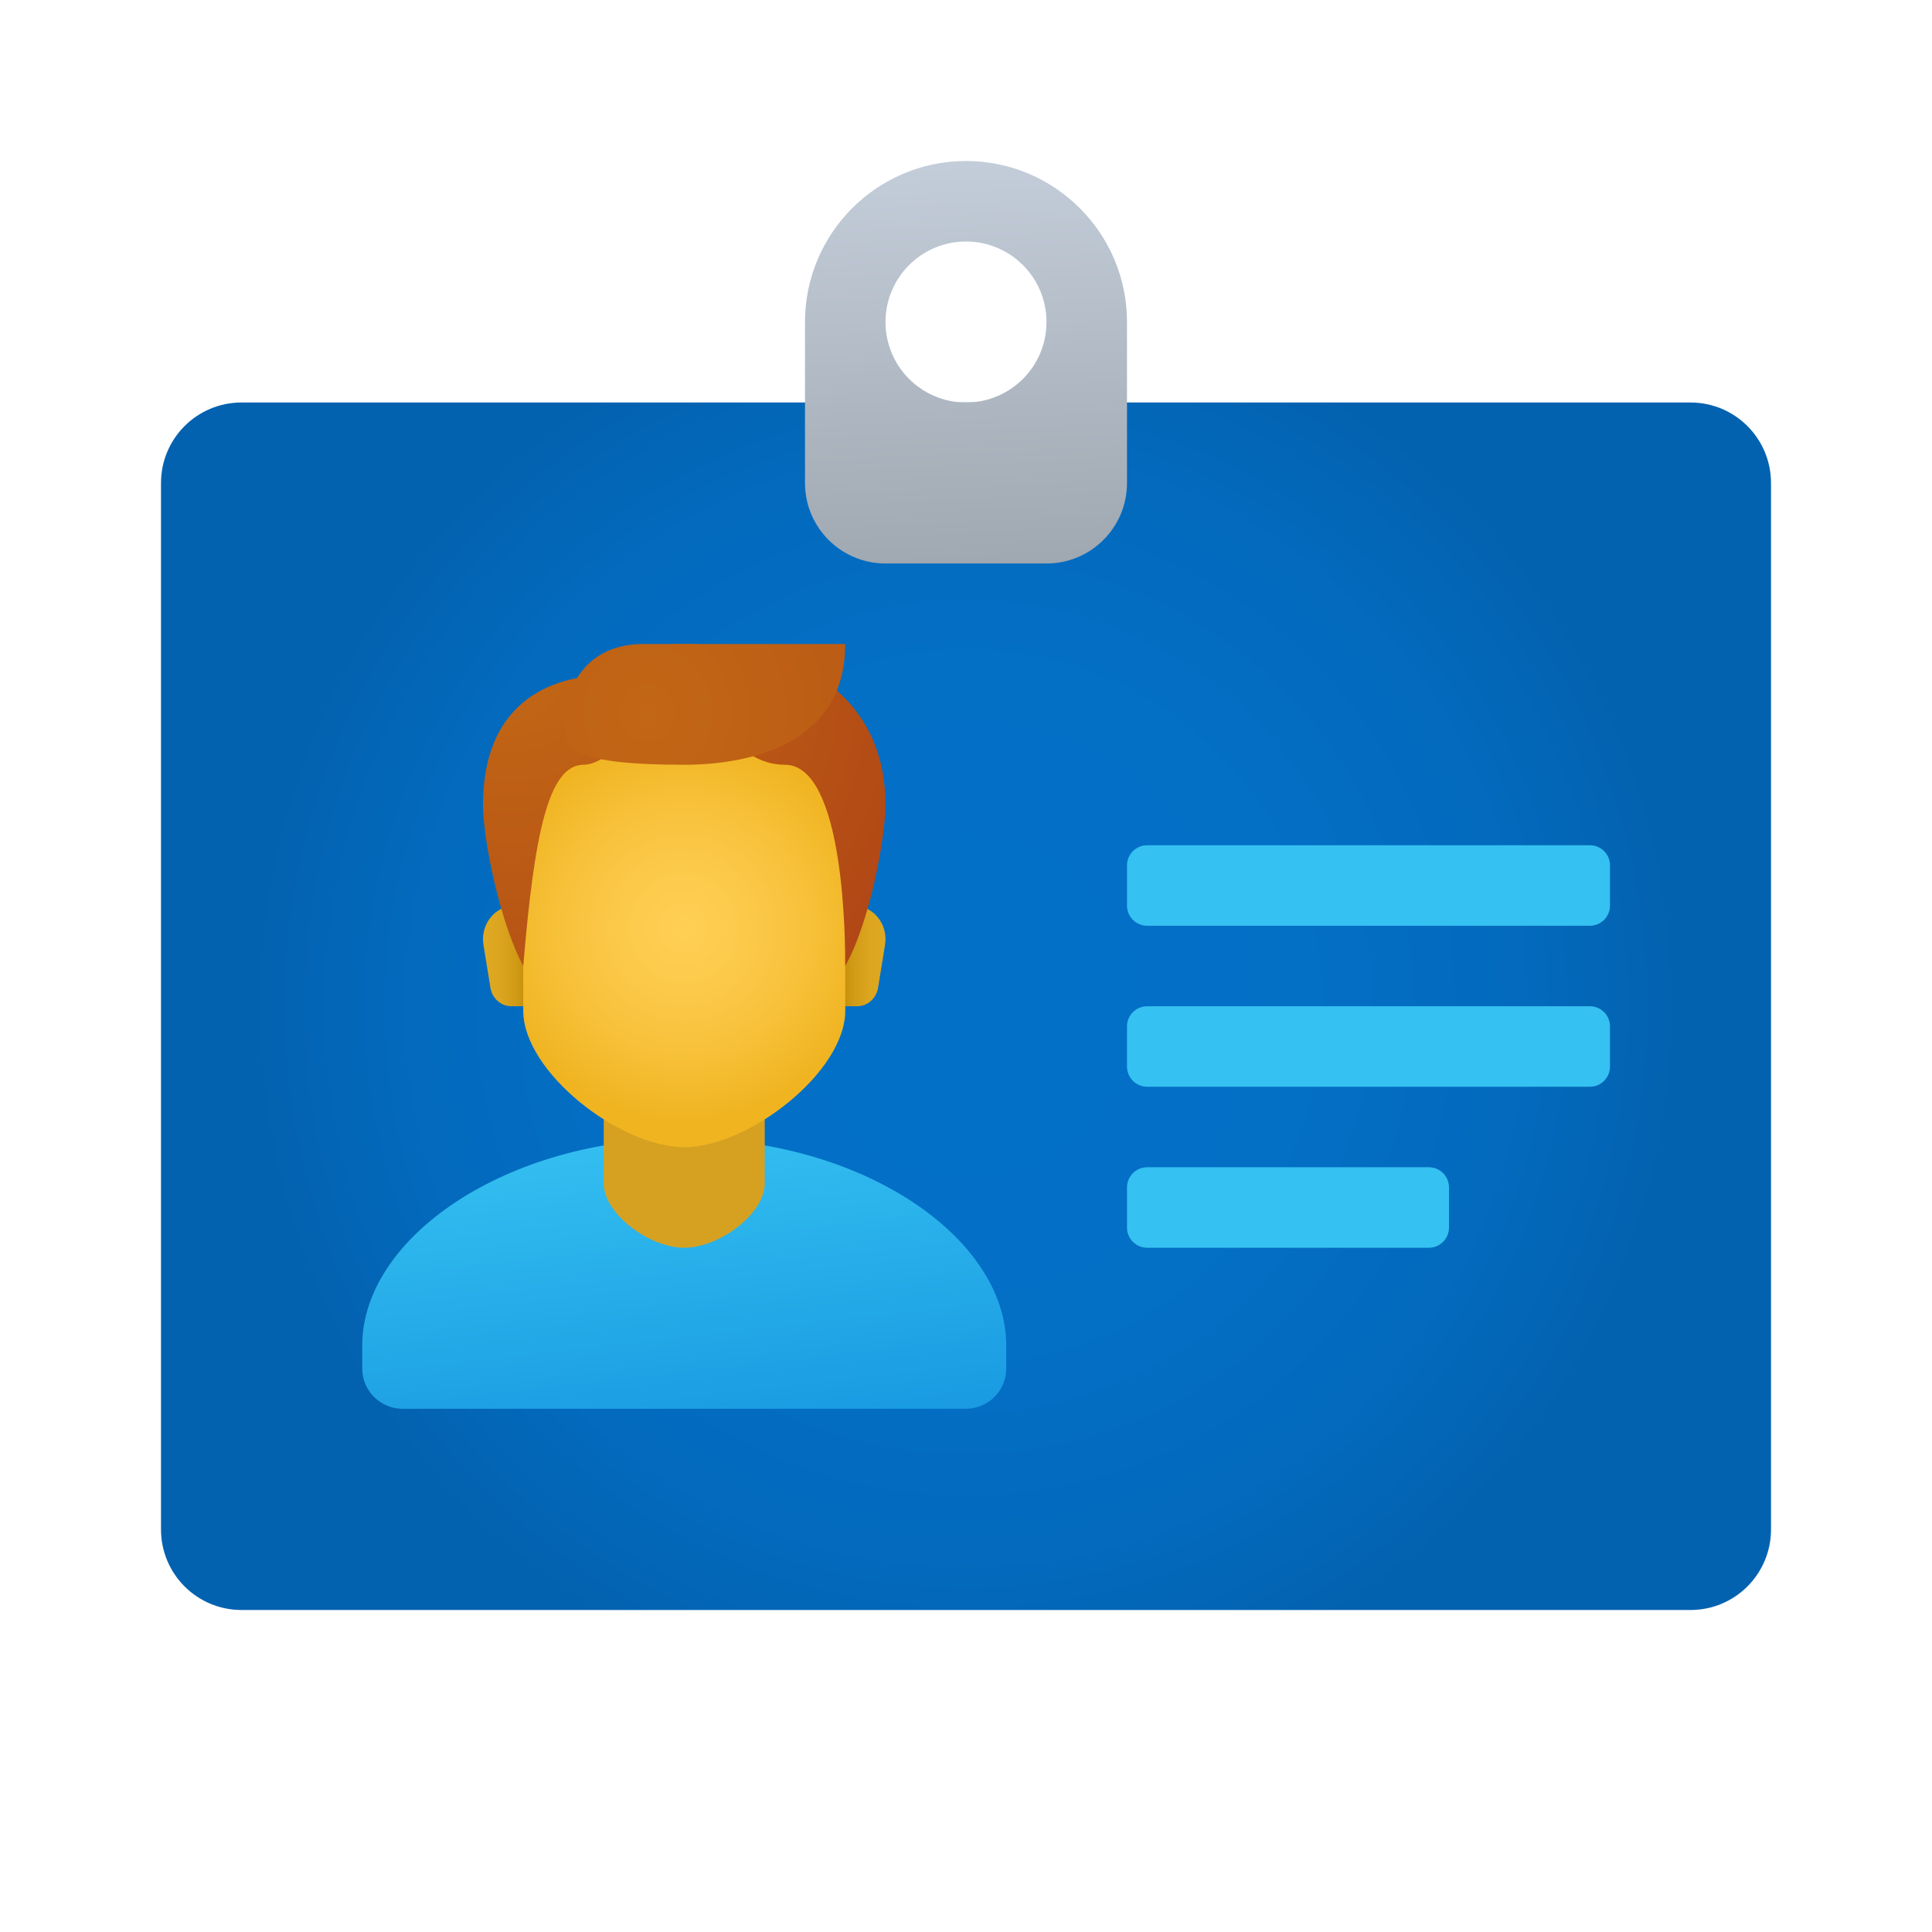 <svg xmlns="http://www.w3.org/2000/svg" viewBox="0 0 48 48"><radialGradient id="gb4wSxub7XrPLzfFmAitVa" cx="24" cy="25" r="17.678" gradientUnits="userSpaceOnUse"><stop offset="0" stop-color="#0370c8"/><stop offset=".484" stop-color="#036fc5"/><stop offset=".775" stop-color="#036abd"/><stop offset="1" stop-color="#0362b0"/></radialGradient><path fill="url(#gb4wSxub7XrPLzfFmAitVa)" d="M6,10c-1.105,0-2,0.895-2,2v26c0,1.105,0.895,2,2,2h36c1.105,0,2-0.895,2-2V12	c0-1.105-0.895-2-2-2H6z"/><linearGradient id="gb4wSxub7XrPLzfFmAitVb" x1="23.707" x2="24.211" y1="4.072" y2="14.216" gradientUnits="userSpaceOnUse"><stop offset="0" stop-color="#c3cdd9"/><stop offset="1" stop-color="#9fa7b0"/></linearGradient><path fill="url(#gb4wSxub7XrPLzfFmAitVb)" d="M24,4c-2.206,0-4,1.793-4,4v4c0,1.105,0.895,2,2,2h4c1.105,0,2-0.895,2-2V8	C28,5.793,26.206,4,24,4z M24,6c1.104,0,2,0.896,2,2s-0.896,2-2,2s-2-0.896-2-2S22.896,6,24,6z"/><path fill="#35c1f1" d="M28.5,21h11c0.276,0,0.5,0.224,0.5,0.5v1c0,0.276-0.224,0.5-0.5,0.5h-11c-0.276,0-0.5-0.224-0.5-0.5	v-1C28,21.224,28.224,21,28.5,21z"/><path fill="#35c1f1" d="M28.5,25h11c0.276,0,0.5,0.224,0.5,0.5v1c0,0.276-0.224,0.5-0.5,0.5h-11c-0.276,0-0.5-0.224-0.5-0.5	v-1C28,25.224,28.224,25,28.5,25z"/><path fill="#35c1f1" d="M28.5,29h7c0.276,0,0.5,0.224,0.5,0.5v1c0,0.276-0.224,0.5-0.5,0.5h-7c-0.276,0-0.5-0.224-0.5-0.5v-1	C28,29.224,28.224,29,28.5,29z"/><linearGradient id="gb4wSxub7XrPLzfFmAitVc" x1="16.391" x2="17.75" y1="28.245" y2="40.324" gradientUnits="userSpaceOnUse"><stop offset="0" stop-color="#33bef0"/><stop offset="1" stop-color="#0a85d9"/></linearGradient><path fill="url(#gb4wSxub7XrPLzfFmAitVc)" d="M17,28.286c-4.418,0-8,2.46-8,5.143V34c0,0.552,0.448,1,1,1h14c0.552,0,1-0.448,1-1v-0.571	C25,30.746,21.418,28.286,17,28.286z"/><path fill="#d6a121" d="M19,29.4c0,0.759-1.132,1.6-2,1.6s-2-0.841-2-1.6c0-1.055,0-2.814,0-2.814h4	C19,26.586,19,28.345,19,29.4z"/><linearGradient id="gb4wSxub7XrPLzfFmAitVd" x1="20.94" x2="21.97" y1="23.75" y2="23.75" gradientUnits="userSpaceOnUse"><stop offset="0" stop-color="#c48f0c"/><stop offset=".251" stop-color="#d19b16"/><stop offset=".619" stop-color="#dca51f"/><stop offset="1" stop-color="#e0a922"/></linearGradient><path fill="url(#gb4wSxub7XrPLzfFmAitVd)" d="M21.208,22.5h-0.264V25h0.352c0.257,0,0.477-0.195,0.52-0.462l0.172-1.064	C22.071,22.964,21.698,22.5,21.208,22.5z"/><linearGradient id="gb4wSxub7XrPLzfFmAitVe" x1="13.072" x2="12.027" y1="23.75" y2="23.75" gradientUnits="userSpaceOnUse"><stop offset="0" stop-color="#c48f0c"/><stop offset=".251" stop-color="#d19b16"/><stop offset=".619" stop-color="#dca51f"/><stop offset="1" stop-color="#e0a922"/></linearGradient><path fill="url(#gb4wSxub7XrPLzfFmAitVe)" d="M12.792,22.5h0.264V25h-0.352c-0.257,0-0.477-0.195-0.52-0.462l-0.172-1.064	C11.929,22.964,12.302,22.5,12.792,22.5z"/><radialGradient id="gb4wSxub7XrPLzfFmAitVf" cx="-68.122" cy="77.803" r="6.112" gradientTransform="translate(70.385 -37.938) scale(.784)" gradientUnits="userSpaceOnUse"><stop offset="0" stop-color="#ffcf54"/><stop offset=".261" stop-color="#fdcb4d"/><stop offset=".639" stop-color="#f7c13a"/><stop offset="1" stop-color="#f0b421"/></radialGradient><path fill="url(#gb4wSxub7XrPLzfFmAitVf)" d="M17,17.567c-1.974,0-4,0.3-4,4.567c0,0.342,0,2.612,0,2.977c0,1.523,2.4,3.39,4,3.39	s4-1.867,4-3.39c0-0.365,0-2.635,0-2.977C21,17.867,18.974,17.567,17,17.567z"/><radialGradient id="gb4wSxub7XrPLzfFmAitVg" cx="-52.699" cy="51.877" r="15.002" gradientTransform="translate(59.184 -29.118) scale(.882)" gradientUnits="userSpaceOnUse"><stop offset="0" stop-color="#c26715"/><stop offset=".508" stop-color="#b85515"/><stop offset="1" stop-color="#ad3f16"/></radialGradient><path fill="url(#gb4wSxub7XrPLzfFmAitVg)" d="M17,16c-2.177,0-2.5,0.818-2.5,0.818C13.615,16.949,12,17.499,12,20c0,0.827,0.407,2.89,1,4	c0.273-3.273,0.624-5,1.5-5c0.633,0,1.136-1,2.5-1c1.151,0,1.437,1,2.5,1c1.5,0,1.5,4.484,1.5,5c0.644-1.153,1-3.278,1-4	C22,17.477,20.105,16,17,16z"/><radialGradient id="gb4wSxub7XrPLzfFmAitVh" cx="-74.31" cy="53.087" r="19.272" gradientTransform="matrix(.843 0 0 .882 78.734 -29.118)" gradientUnits="userSpaceOnUse"><stop offset="0" stop-color="#c26715"/><stop offset=".508" stop-color="#b85515"/><stop offset="1" stop-color="#ad3f16"/></radialGradient><path fill="url(#gb4wSxub7XrPLzfFmAitVh)" d="M16,16c-1.996,0-2,2-2,2c-0.024,0.676,0.469,1,3,1c1.528,0,4-0.454,4-3C21,16,19.464,16,16,16	z"/></svg>